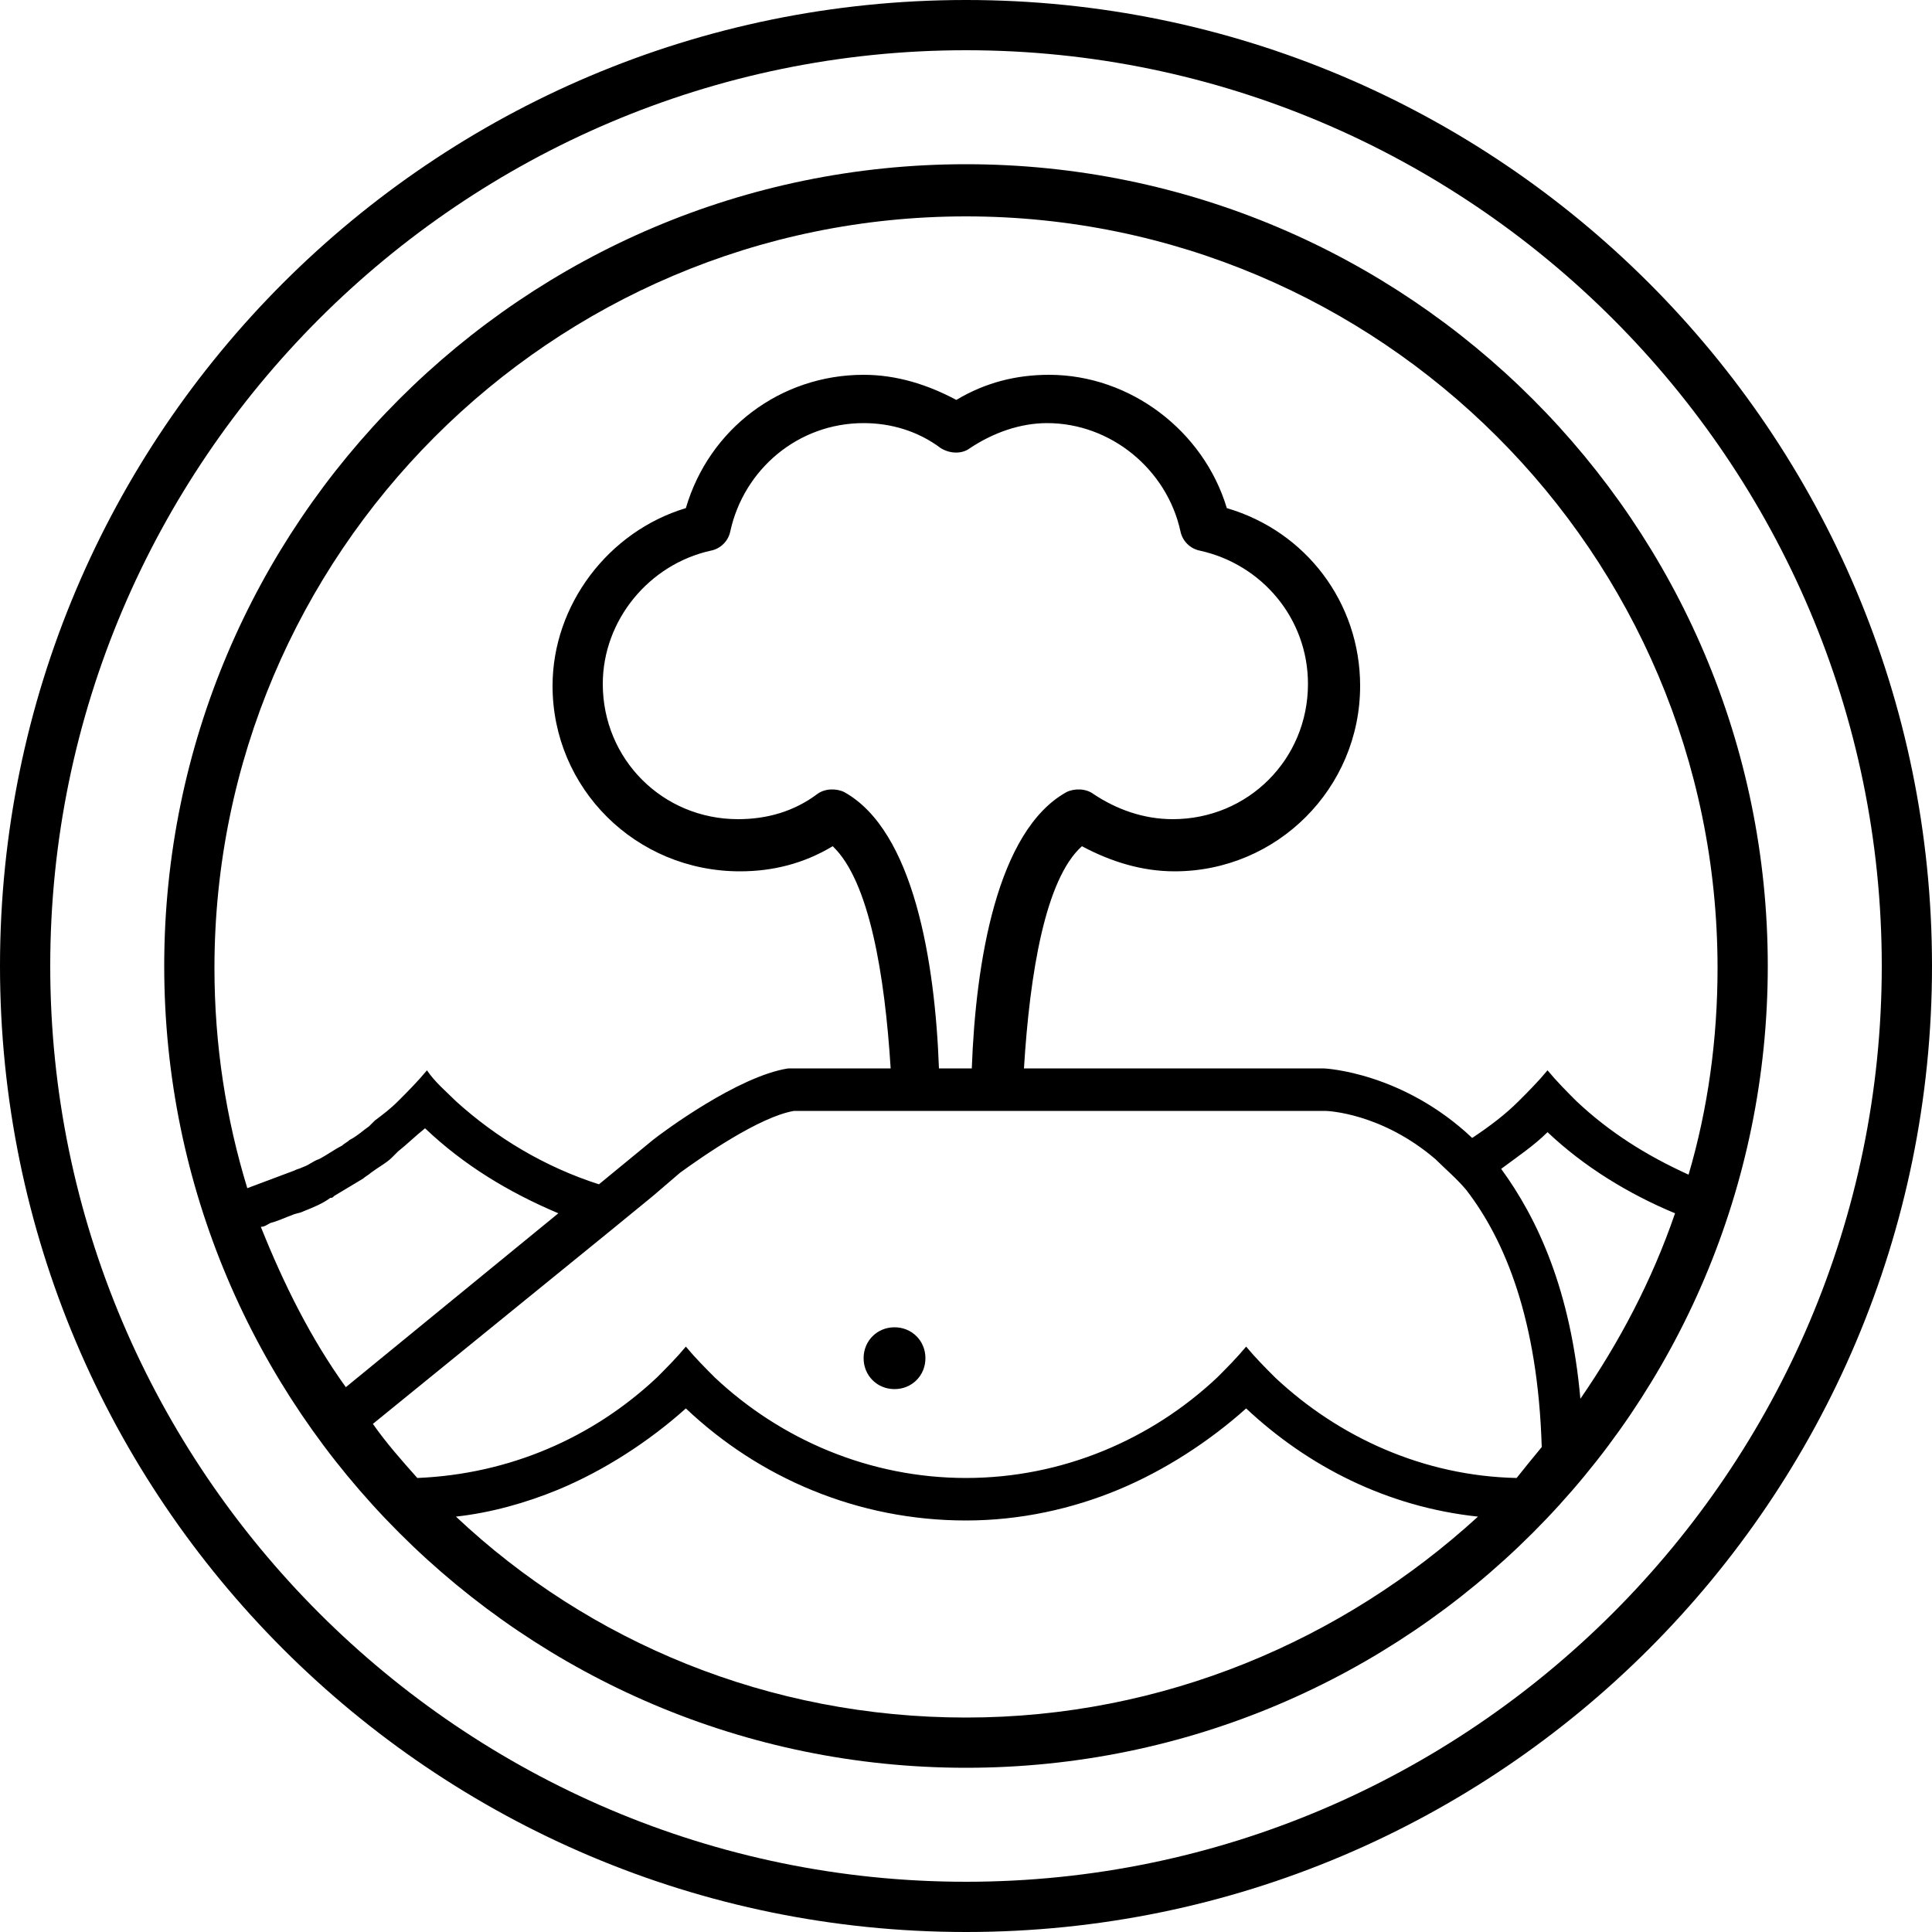 <?xml version="1.0" encoding="utf-8"?>
<!-- Generator: Adobe Illustrator 18.1.0, SVG Export Plug-In . SVG Version: 6.00 Build 0)  -->
<svg version="1.1" id="Layer_1" xmlns="http://www.w3.org/2000/svg" xmlns:xlink="http://www.w3.org/1999/xlink" x="0px" y="0px"
	 viewBox="0 0 100 100" enable-background="new 0 0 100 100" xml:space="preserve">
<g>
	<path fill="none" d="M57.9,77.1c-2.5,1-5.1,1.6-7.9,1.6c-5.6,0-10.7-2.2-14.5-5.8c-1.9,1.8-4.1,3.2-6.6,4.2
		c-1.7,0.7-3.4,1.1-5.3,1.4c6.9,6.4,16.2,10.4,26.4,10.4c10.2,0,19.5-3.9,26.4-10.4c-4.6-0.6-8.7-2.6-12-5.6
		C62.6,74.7,60.3,76.1,57.9,77.1z"/>
	<path fill="none" d="M55.3,41c0.4-0.2,1-0.2,1.4,0.1c1.2,0.9,2.6,1.3,4.1,1.3c3.9,0,7-3.1,7-7c0-3.3-2.4-6.2-5.6-6.9
		c-0.5-0.1-0.9-0.5-1-1c-0.7-3.2-3.5-5.6-6.9-5.6c-1.5,0-2.9,0.4-4,1.3c-0.5,0.3-1.1,0.3-1.5,0c-1.2-0.8-2.6-1.3-4-1.3
		c-3.3,0-6.2,2.4-6.9,5.6c-0.1,0.5-0.5,0.9-1,1c-3.3,0.7-5.6,3.5-5.6,6.9c0,3.9,3.1,7,7,7c1.5,0,2.9-0.5,4.1-1.3
		c0.4-0.3,1-0.3,1.4-0.1c3.6,2,4.7,8.8,4.9,14.3h1.8C50.7,49.8,51.7,43,55.3,41z"/>
	<path fill="none" d="M74.2,60.1c-2.8-2.4-5.7-2.5-5.7-2.5H41c-1.7,0.3-4.8,2.4-5.9,3.2l-1.4,1.2l-2.2,1.8l-12.3,10
		c0.7,1,1.5,1.9,2.3,2.8c4.8-0.2,9.1-2.1,12.4-5.2c0.5-0.5,1-1,1.5-1.6c0.5,0.6,1,1.1,1.5,1.6c3.4,3.2,8,5.2,13,5.2s9.6-2,13-5.2
		c0.5-0.5,1-1,1.5-1.6c0.5,0.6,1,1.1,1.5,1.6c3.3,3.1,7.7,5,12.5,5.2c0.4-0.5,0.9-0.9,1.3-1.4c-0.2-6.6-1.9-10.8-3.9-13.3
		C75.3,61.1,74.7,60.5,74.2,60.1z M46.3,72c-0.9,0-1.6-0.7-1.6-1.6c0-0.9,0.7-1.6,1.6-1.6s1.6,0.7,1.6,1.6
		C47.9,71.2,47.2,72,46.3,72z"/>
	<path fill="none" d="M22,58.6c-0.4,0.4-0.9,0.8-1.4,1.2c-0.1,0.1-0.2,0.2-0.3,0.3c-0.4,0.3-0.8,0.6-1.1,0.8
		c-0.1,0.1-0.2,0.2-0.4,0.3c-0.5,0.3-1,0.6-1.5,0.9c-0.1,0-0.1,0.1-0.2,0.1c-0.5,0.2-0.9,0.5-1.4,0.7c-0.2,0.1-0.4,0.2-0.6,0.2
		c-0.4,0.1-0.8,0.3-1.1,0.4c-0.2,0.1-0.3,0.1-0.5,0.2c1.1,3,2.6,5.8,4.4,8.4l11-9C26.4,61.9,24,60.5,22,58.6z"/>
	<path fill="none" d="M50,11.1c-21.4,0-38.9,17.4-38.9,38.9c0,4,0.6,7.8,1.7,11.4c0.8-0.2,1.6-0.5,2.4-0.9c0.2-0.1,0.3-0.1,0.5-0.2
		c0.3-0.1,0.5-0.3,0.8-0.4c0.4-0.2,0.8-0.4,1.2-0.7c0.1-0.1,0.3-0.2,0.4-0.3c0.3-0.2,0.7-0.4,1-0.7c0.1-0.1,0.2-0.2,0.3-0.3
		c0.4-0.3,0.8-0.7,1.2-1c0.5-0.5,1-1,1.5-1.6c0,0,0,0,0,0c0.5,0.6,1,1.1,1.5,1.6c2.1,2,4.6,3.4,7.4,4.3l2.8-2.3
		c0.5-0.4,4.4-3.3,7-3.7c0.1,0,0.1,0,0.2,0H46c-0.3-4.9-1.1-9.8-3-11.5c-1.5,0.8-3.1,1.3-4.8,1.3c-5.3,0-9.7-4.3-9.7-9.6
		c0-4.3,2.9-8,6.9-9.2c1.2-4,5-6.9,9.2-6.9c1.7,0,3.3,0.4,4.8,1.3c1.4-0.8,3.1-1.3,4.8-1.3c4.3,0,8,2.8,9.2,6.9c4,1.2,6.9,5,6.9,9.2
		c0,5.3-4.3,9.6-9.6,9.6c-1.7,0-3.3-0.4-4.8-1.3c-1.9,1.8-2.7,6.7-3,11.5h15.5c0.1,0,4.1,0.1,7.7,3.6c0.8-0.6,1.6-1.2,2.4-1.9
		c0.5-0.5,1-1,1.5-1.6c0.5,0.6,1,1.1,1.5,1.6c1.7,1.6,3.6,2.8,5.8,3.7c1-3.4,1.5-7,1.5-10.7C88.9,28.6,71.4,11.1,50,11.1z"/>
	<path fill="none" d="M50,2.6C23.9,2.6,2.6,23.9,2.6,50S23.9,97.4,50,97.4S97.4,76.1,97.4,50S76.1,2.6,50,2.6z M50,91.5
		C27.1,91.5,8.5,72.9,8.5,50S27.1,8.5,50,8.5S91.5,27.1,91.5,50S72.9,91.5,50,91.5z"/>
	<path fill="none" d="M77.7,60.5c2,2.5,3.6,6.3,4.1,11.9c2.1-2.9,3.7-6.1,4.9-9.5c-2.5-1-4.7-2.4-6.6-4.2
		C79.3,59.3,78.5,59.9,77.7,60.5z"/>
	<path d="M46.3,68.7c-0.9,0-1.6,0.7-1.6,1.6c0,0.9,0.7,1.6,1.6,1.6s1.6-0.7,1.6-1.6C47.9,69.4,47.2,68.7,46.3,68.7z"/>
	<path d="M50,0C22.4,0,0,22.4,0,50c0,27.6,22.4,50,50,50c27.6,0,50-22.4,50-50C100,22.4,77.6,0,50,0z M50,97.4
		C23.9,97.4,2.6,76.1,2.6,50S23.9,2.6,50,2.6S97.4,23.9,97.4,50S76.1,97.4,50,97.4z"/>
	<path d="M50,8.5C27.1,8.5,8.5,27.1,8.5,50S27.1,91.5,50,91.5S91.5,72.9,91.5,50S72.9,8.5,50,8.5z M13.5,63.5c0.2,0,0.3-0.1,0.5-0.2
		c0.4-0.1,0.8-0.3,1.1-0.4c0.2-0.1,0.4-0.1,0.6-0.2c0.5-0.2,1-0.4,1.4-0.7c0.1,0,0.1,0,0.2-0.1c0.5-0.3,1-0.6,1.5-0.9
		c0.1-0.1,0.3-0.2,0.4-0.3c0.4-0.3,0.8-0.5,1.1-0.8c0.1-0.1,0.2-0.2,0.3-0.3c0.5-0.4,0.9-0.8,1.4-1.2c2,1.9,4.3,3.3,6.9,4.4l-11,9
		C16.1,69.3,14.7,66.5,13.5,63.5z M50,88.9c-10.2,0-19.5-3.9-26.4-10.4c1.8-0.2,3.6-0.7,5.3-1.4c2.4-1,4.7-2.5,6.6-4.2
		c3.8,3.6,8.9,5.8,14.5,5.8c2.8,0,5.5-0.6,7.9-1.6c2.4-1,4.7-2.5,6.6-4.2c3.2,3,7.3,5.1,12,5.6C69.5,84.9,60.2,88.9,50,88.9z
		 M78.5,76.5c-4.8-0.1-9.2-2.1-12.5-5.2c-0.5-0.5-1-1-1.5-1.6c-0.5,0.6-1,1.1-1.5,1.6c-3.4,3.2-8,5.2-13,5.2s-9.6-2-13-5.2
		c-0.5-0.5-1-1-1.5-1.6c-0.5,0.6-1,1.1-1.5,1.6c-3.3,3.1-7.6,5-12.4,5.2c-0.8-0.9-1.6-1.8-2.3-2.8l12.3-10l2.2-1.8l1.4-1.2
		c1.1-0.8,4.1-2.9,5.9-3.2h27.5c0.1,0,2.9,0.1,5.7,2.5c0.5,0.5,1.1,1,1.6,1.6c2,2.6,3.7,6.7,3.9,13.3C79.3,75.5,78.9,76,78.5,76.5z
		 M48.6,55.3C48.4,49.8,47.3,43,43.7,41c-0.4-0.2-1-0.2-1.4,0.1c-1.2,0.9-2.6,1.3-4.1,1.3c-3.9,0-7-3.1-7-7c0-3.3,2.4-6.2,5.6-6.9
		c0.5-0.1,0.9-0.5,1-1c0.7-3.2,3.5-5.6,6.9-5.6c1.4,0,2.8,0.4,4,1.3c0.5,0.3,1.1,0.3,1.5,0c1.2-0.8,2.6-1.3,4-1.3
		c3.3,0,6.2,2.4,6.9,5.6c0.1,0.5,0.5,0.9,1,1c3.2,0.7,5.6,3.5,5.6,6.9c0,3.9-3.1,7-7,7c-1.5,0-2.9-0.5-4.1-1.3
		c-0.4-0.3-1-0.3-1.4-0.1c-3.6,2-4.7,8.8-4.9,14.3H48.6z M81.8,72.4c-0.5-5.6-2.2-9.3-4.1-11.9c0.8-0.6,1.7-1.2,2.4-1.9
		c1.9,1.8,4.2,3.2,6.6,4.2C85.5,66.3,83.8,69.5,81.8,72.4z M81.6,57c-0.5-0.5-1-1-1.5-1.6c-0.5,0.6-1,1.1-1.5,1.6
		c-0.7,0.7-1.5,1.3-2.4,1.9c-3.6-3.4-7.6-3.6-7.7-3.6H53c0.3-4.9,1.1-9.8,3-11.5c1.5,0.8,3.1,1.3,4.8,1.3c5.3,0,9.6-4.3,9.6-9.6
		c0-4.3-2.8-8-6.9-9.2c-1.2-4-5-6.9-9.2-6.9c-1.7,0-3.3,0.4-4.8,1.3c-1.5-0.8-3.1-1.3-4.8-1.3c-4.3,0-8,2.8-9.2,6.9
		c-4,1.2-6.9,5-6.9,9.2c0,5.3,4.3,9.6,9.7,9.6c1.7,0,3.3-0.4,4.8-1.3c1.9,1.8,2.7,6.7,3,11.5h-5.1c-0.1,0-0.1,0-0.2,0
		c-2.6,0.4-6.5,3.3-7,3.7l-2.8,2.3c-2.8-0.9-5.3-2.4-7.4-4.3c-0.5-0.5-1.1-1-1.5-1.6c0,0,0,0,0,0c-0.5,0.6-1,1.1-1.5,1.6
		c-0.4,0.4-0.8,0.7-1.2,1c-0.1,0.1-0.2,0.2-0.3,0.3c-0.3,0.2-0.6,0.5-1,0.7c-0.1,0.1-0.3,0.2-0.4,0.3c-0.4,0.2-0.8,0.5-1.2,0.7
		c-0.3,0.1-0.5,0.3-0.8,0.4c-0.2,0.1-0.3,0.1-0.5,0.2c-0.8,0.3-1.6,0.6-2.4,0.9c-1.1-3.6-1.7-7.4-1.7-11.4
		c0-21.4,17.4-38.9,38.9-38.9c21.4,0,38.9,17.4,38.9,38.9c0,3.7-0.5,7.3-1.5,10.7C85.2,59.8,83.3,58.6,81.6,57z"/>
</g>
</svg>
